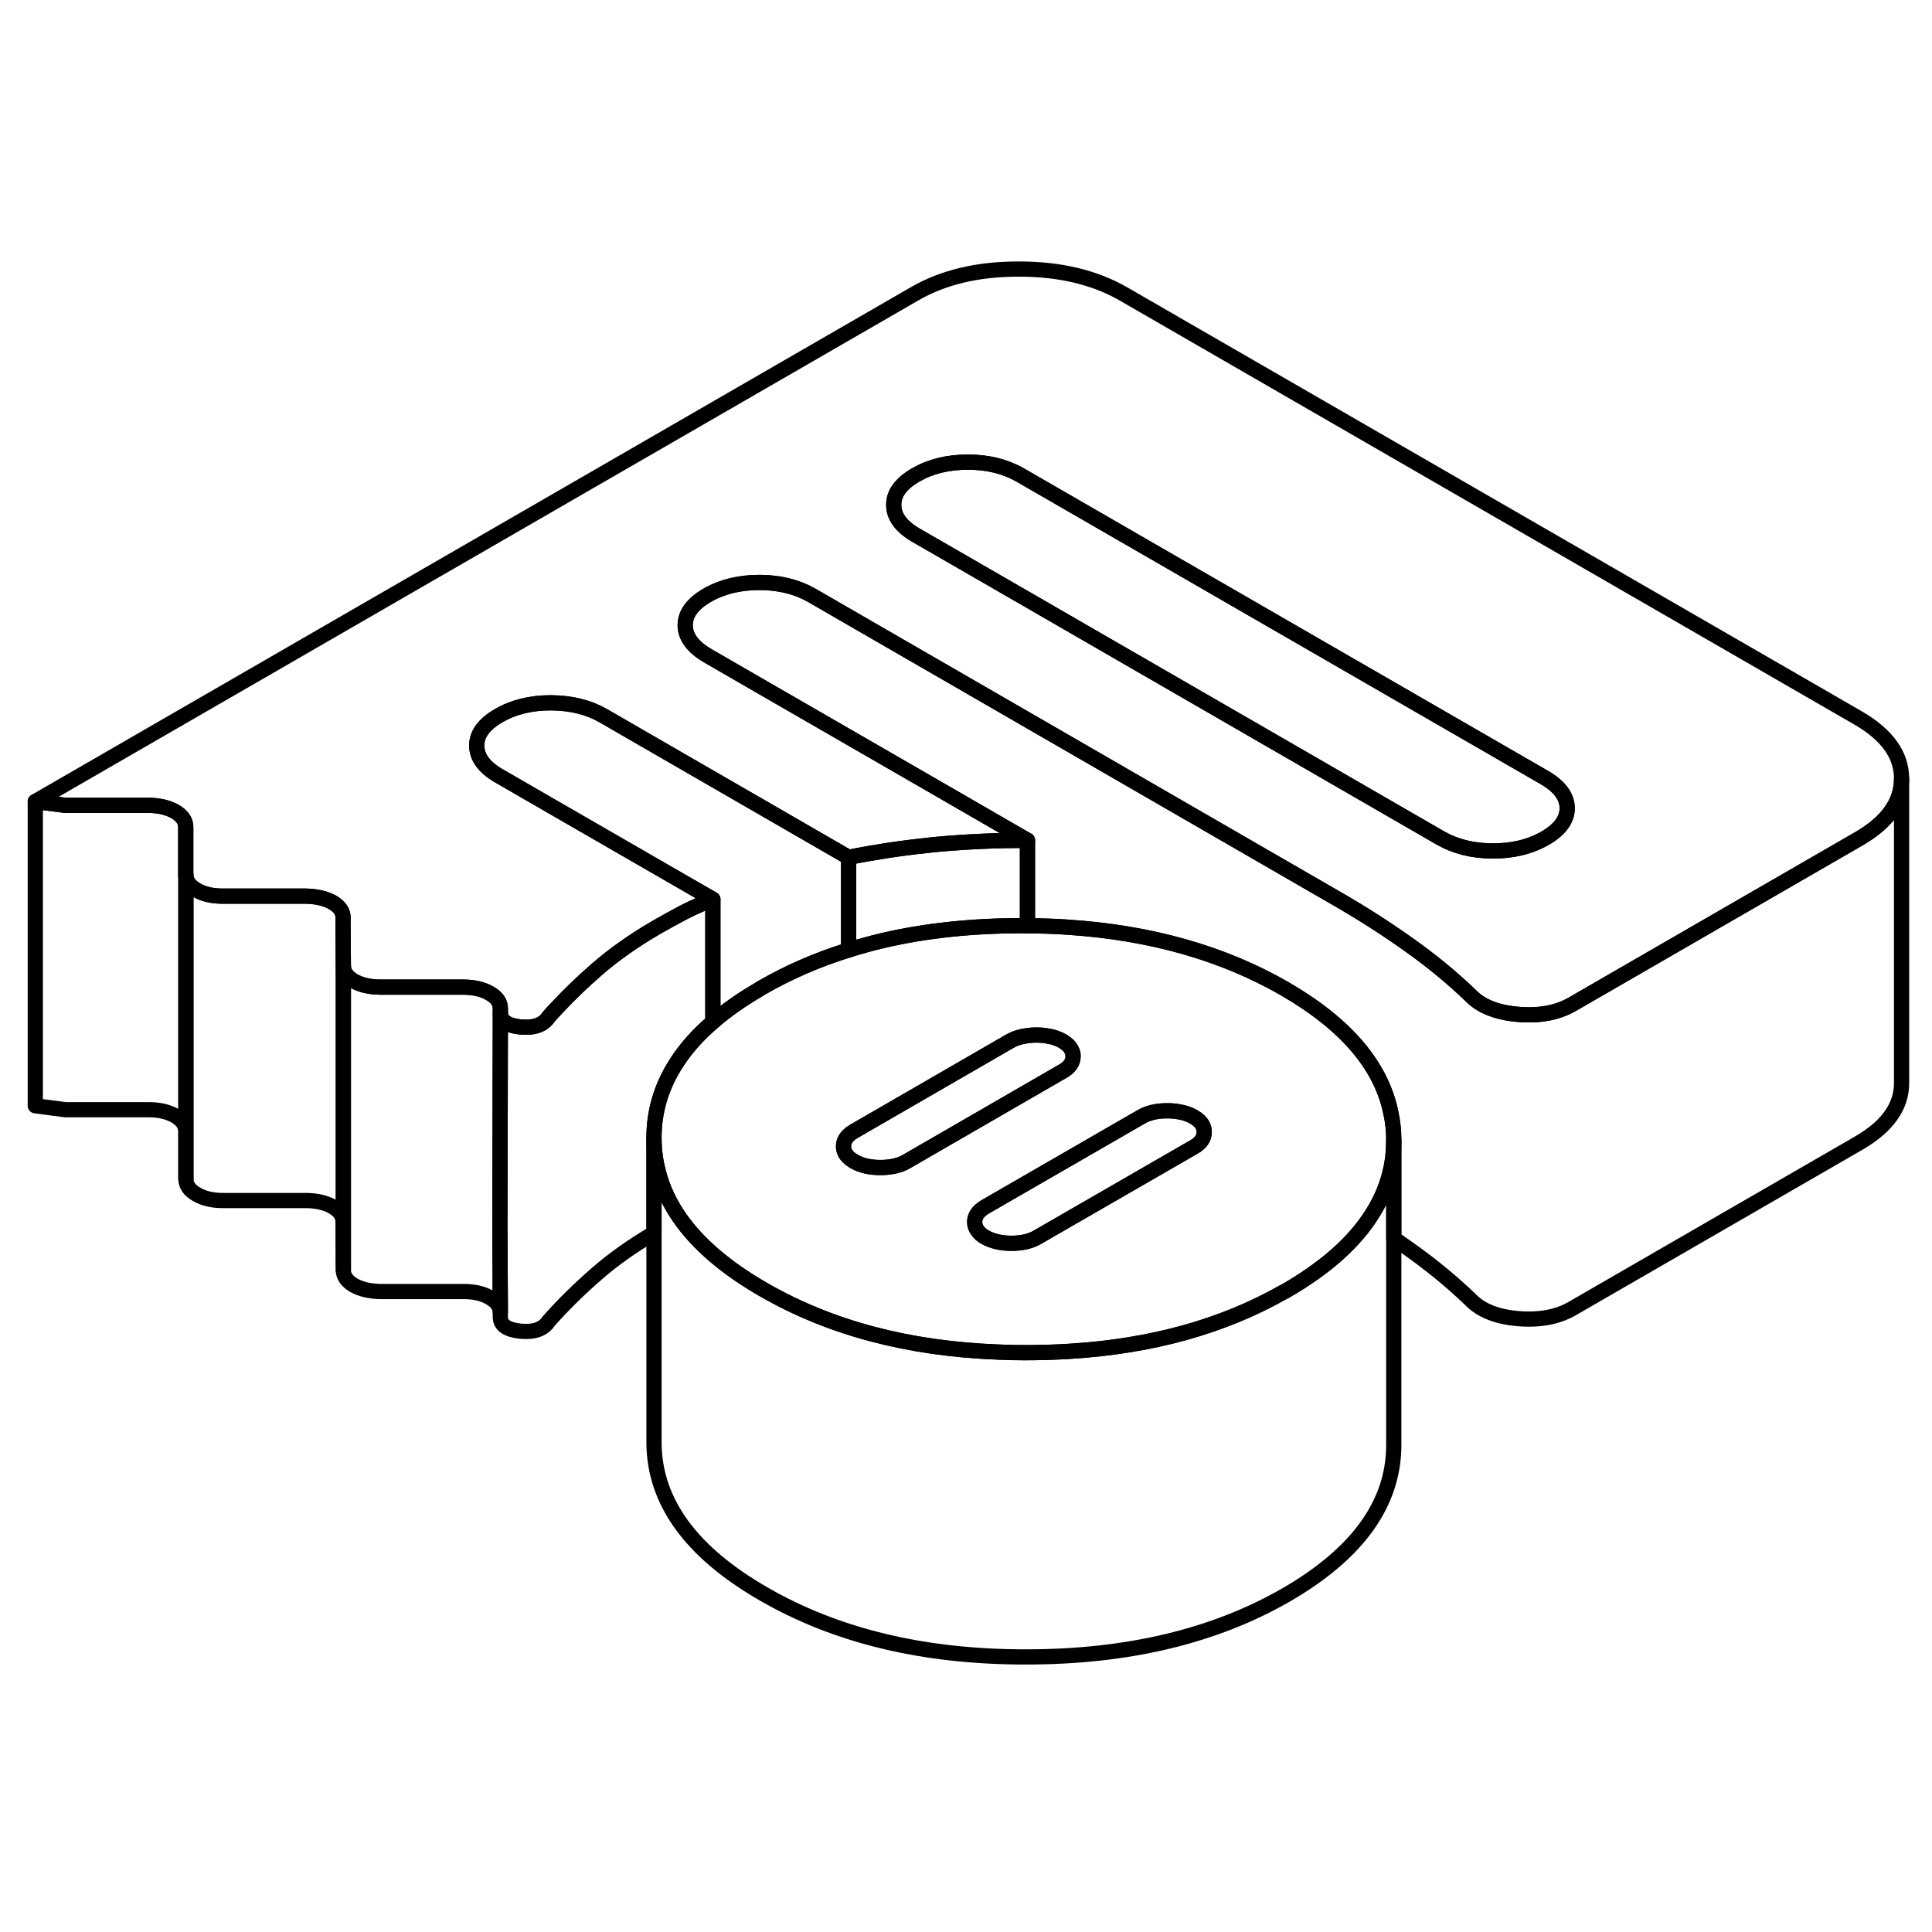 <svg width="48" height="48" viewBox="0 0 127 96" fill="none" xmlns="http://www.w3.org/2000/svg" stroke-width="1px"
     stroke-linecap="round" stroke-linejoin="round">
    <path d="M46.69 43.518C46.62 43.558 46.56 43.588 46.49 43.628C46.281 43.748 46.1 43.868 45.94 43.998C46.23 43.868 46.54 43.748 46.86 43.618L46.69 43.518Z" stroke="currentColor" stroke-linejoin="round"/>
    <path d="M122.15 31.698L73.88 3.838C71.98 2.738 69.691 2.188 67.001 2.188C64.3 2.178 62.02 2.718 60.13 3.808L2.32 37.188L4.291 37.438H9.791C10.48 37.448 11.05 37.588 11.511 37.848C11.97 38.118 12.2 38.448 12.21 38.848V42.018C12.23 42.418 12.46 42.748 12.92 43.008C13.38 43.278 13.95 43.408 14.64 43.408H20.14C20.82 43.428 21.4 43.558 21.86 43.818C22.32 44.088 22.55 44.418 22.55 44.818V45.508L22.57 47.988C22.57 48.388 22.8 48.718 23.261 48.988C23.721 49.248 24.291 49.378 24.98 49.388H30.48C31.171 49.398 31.74 49.528 32.2 49.798C32.66 50.058 32.89 50.388 32.89 50.788V51.088C32.89 51.218 32.92 51.338 32.98 51.438C33.151 51.758 33.56 51.938 34.23 52.008C35.12 52.088 35.73 51.868 36.07 51.338C36.26 51.128 36.44 50.918 36.64 50.718C37.45 49.848 38.321 49.018 39.24 48.218C40.38 47.228 41.69 46.308 43.17 45.448C43.8 45.088 44.401 44.758 44.971 44.458C45.281 44.298 45.6 44.148 45.94 43.998C46.1 43.868 46.281 43.748 46.49 43.628C46.56 43.588 46.62 43.558 46.69 43.518L36.34 37.548L32.81 35.508C31.83 34.948 31.34 34.278 31.34 33.518C31.33 32.758 31.82 32.098 32.791 31.538C33.761 30.978 34.901 30.698 36.221 30.698C37.541 30.708 38.68 30.988 39.66 31.548L43.19 33.588L55.781 40.858C57.471 40.518 59.18 40.258 60.9 40.078C61.15 40.048 61.41 40.018 61.66 39.998C63.64 39.818 65.6 39.738 67.54 39.738L60.39 35.608L50.041 29.638L46.511 27.598C45.541 27.028 45.05 26.368 45.041 25.608C45.041 24.848 45.52 24.188 46.49 23.628C47.461 23.068 48.61 22.788 49.92 22.788C51.23 22.788 52.39 23.078 53.37 23.638L56.9 25.678L87.84 43.548C89.51 44.508 91.09 45.518 92.58 46.578C94.08 47.638 95.43 48.748 96.64 49.908C97.33 50.638 98.38 51.058 99.781 51.178C101.191 51.298 102.38 51.078 103.35 50.518L111.73 45.678L122.19 39.638C124.06 38.558 125 37.238 125 35.698V35.678C125 34.118 124.04 32.798 122.15 31.698ZM101.57 39.598C101.5 39.638 101.44 39.668 101.37 39.708C100.44 40.198 99.36 40.438 98.14 40.438C96.82 40.438 95.67 40.148 94.69 39.588L64.781 22.318L60.221 19.688C59.24 19.118 58.751 18.458 58.751 17.698C58.74 16.938 59.23 16.278 60.2 15.718C61.17 15.158 62.31 14.878 63.63 14.878C64.95 14.878 66.09 15.168 67.07 15.728L101.55 35.628C102.52 36.198 103.011 36.858 103.021 37.618C103.021 38.378 102.54 39.038 101.57 39.598Z" stroke="currentColor" stroke-linejoin="round"/>
    <path d="M103.02 37.617C103.02 38.377 102.54 39.037 101.57 39.597C101.5 39.637 101.44 39.667 101.37 39.708C100.44 40.197 99.36 40.437 98.14 40.437C96.82 40.437 95.67 40.148 94.69 39.587L64.78 22.317L60.22 19.687C59.24 19.117 58.75 18.457 58.75 17.697C58.74 16.937 59.23 16.277 60.2 15.717C61.17 15.158 62.31 14.877 63.63 14.877C64.95 14.877 66.09 15.167 67.07 15.727L101.55 35.627C102.52 36.197 103.01 36.857 103.02 37.617Z" stroke="currentColor" stroke-linejoin="round"/>
    <path d="M125 35.698V55.678C125.01 57.228 124.07 58.548 122.19 59.638L103.35 70.518C102.38 71.078 101.191 71.298 99.781 71.178C98.38 71.058 97.33 70.638 96.64 69.908C95.43 68.748 94.08 67.638 92.58 66.578C92.26 66.348 91.94 66.128 91.62 65.908V59.428C91.62 58.838 91.56 58.268 91.44 57.708C90.82 54.568 88.49 51.828 84.44 49.488C80.39 47.158 75.64 45.808 70.2 45.448C69.33 45.388 68.451 45.358 67.54 45.358V39.738L60.39 35.608L50.041 29.638L46.511 27.598C45.541 27.028 45.05 26.368 45.041 25.608C45.041 24.848 45.52 24.188 46.49 23.628C47.461 23.068 48.61 22.788 49.92 22.788C51.23 22.788 52.39 23.078 53.37 23.638L56.9 25.678L87.84 43.548C89.51 44.508 91.09 45.518 92.58 46.578C94.08 47.638 95.43 48.748 96.64 49.908C97.33 50.638 98.38 51.058 99.781 51.178C101.191 51.298 102.38 51.078 103.35 50.518L111.73 45.678L122.19 39.638C124.06 38.558 125 37.238 125 35.698Z" stroke="currentColor" stroke-linejoin="round"/>
    <path d="M67.54 39.738V45.358C67.441 45.348 67.331 45.348 67.231 45.348C63.92 45.348 60.85 45.668 58.031 46.328C57.261 46.508 56.511 46.718 55.781 46.948V40.858C57.471 40.518 59.18 40.258 60.9 40.078C61.15 40.048 61.41 40.018 61.66 39.998C63.64 39.818 65.6 39.738 67.54 39.738Z" stroke="currentColor" stroke-linejoin="round"/>
    <path d="M70.54 53.928C70.54 54.328 70.32 54.658 69.86 54.918L67.54 56.258L64.531 57.998L60.93 60.078L59.58 60.858C59.13 61.118 58.55 61.248 57.87 61.248C57.19 61.248 56.61 61.118 56.15 60.848C56.12 60.848 56.1 60.818 56.08 60.798C55.96 60.738 55.861 60.658 55.781 60.578C55.56 60.368 55.45 60.128 55.45 59.858C55.45 59.588 55.56 59.338 55.781 59.128C55.87 59.038 55.99 58.948 56.13 58.868L61.08 56.008L66.41 52.928C66.73 52.748 67.111 52.628 67.54 52.578C67.731 52.548 67.92 52.538 68.13 52.538C68.4 52.538 68.66 52.558 68.89 52.608C69.25 52.658 69.57 52.778 69.85 52.938C70.12 53.098 70.32 53.278 70.42 53.488C70.5 53.618 70.54 53.768 70.54 53.928Z" stroke="currentColor" stroke-linejoin="round"/>
    <path d="M91.44 57.708C90.82 54.568 88.49 51.828 84.44 49.488C80.39 47.158 75.64 45.808 70.2 45.448C69.33 45.388 68.45 45.358 67.54 45.358C67.44 45.348 67.33 45.348 67.23 45.348C63.92 45.348 60.85 45.668 58.03 46.328C57.26 46.508 56.51 46.718 55.78 46.948C53.74 47.578 51.84 48.408 50.07 49.428C50 49.468 49.94 49.508 49.88 49.548C48.73 50.218 47.72 50.928 46.86 51.678C45.88 52.518 45.09 53.408 44.49 54.338C43.48 55.888 42.98 57.548 42.99 59.338C42.99 60.098 43.09 60.828 43.28 61.548C43.55 62.608 44.03 63.628 44.71 64.598C45.91 66.298 47.73 67.858 50.18 69.268C50.21 69.288 50.24 69.298 50.27 69.318C54.6 71.798 59.71 73.158 65.63 73.378C66.2 73.408 66.79 73.418 67.38 73.418C68.38 73.418 69.37 73.388 70.32 73.328C75.7 72.998 80.37 71.698 84.36 69.438C84.43 69.408 84.49 69.378 84.55 69.338C86.93 67.958 88.71 66.438 89.88 64.778C91.04 63.148 91.62 61.388 91.62 59.478V59.428C91.62 58.838 91.56 58.268 91.44 57.708ZM59.58 60.858C59.13 61.118 58.55 61.248 57.87 61.248C57.19 61.248 56.61 61.118 56.15 60.848C56.12 60.848 56.1 60.818 56.08 60.798C55.96 60.738 55.86 60.658 55.78 60.578C55.56 60.368 55.45 60.128 55.45 59.858C55.45 59.588 55.56 59.338 55.78 59.128C55.87 59.038 55.99 58.948 56.13 58.868L61.08 56.008L66.41 52.928C66.73 52.748 67.11 52.628 67.54 52.578C67.73 52.548 67.92 52.538 68.13 52.538C68.4 52.538 68.66 52.558 68.89 52.608C69.25 52.658 69.57 52.778 69.85 52.938C70.12 53.098 70.32 53.278 70.42 53.488C70.5 53.618 70.54 53.768 70.54 53.928C70.54 54.328 70.32 54.658 69.86 54.918L67.54 56.258L64.53 57.998L60.93 60.078L59.58 60.858ZM78.48 59.898L68.96 65.388L68.2 65.828C67.74 66.098 67.17 66.228 66.49 66.228C65.81 66.228 65.22 66.088 64.76 65.828C64.55 65.708 64.39 65.578 64.29 65.428C64.14 65.248 64.07 65.048 64.07 64.828C64.07 64.438 64.3 64.108 64.75 63.838L75.03 57.908C75.49 57.648 76.06 57.508 76.75 57.518C77.03 57.518 77.28 57.538 77.52 57.588C77.88 57.648 78.19 57.758 78.47 57.918C78.75 58.078 78.94 58.258 79.05 58.468C79.12 58.608 79.16 58.748 79.16 58.908C79.16 59.308 78.94 59.638 78.48 59.898Z" stroke="currentColor" stroke-linejoin="round"/>
    <path d="M79.16 58.907C79.16 59.307 78.941 59.638 78.481 59.898L68.96 65.388L68.2 65.828C67.74 66.098 67.171 66.228 66.49 66.228C65.811 66.228 65.221 66.088 64.76 65.828C64.55 65.708 64.391 65.578 64.29 65.428C64.141 65.248 64.07 65.048 64.07 64.828C64.07 64.438 64.3 64.108 64.751 63.838L75.031 57.907C75.49 57.648 76.061 57.508 76.751 57.518C77.031 57.518 77.281 57.538 77.52 57.588C77.88 57.648 78.191 57.758 78.471 57.918C78.751 58.078 78.94 58.258 79.05 58.468C79.12 58.608 79.16 58.748 79.16 58.907Z" stroke="currentColor" stroke-linejoin="round"/>
    <path d="M12.22 42.017V62.017V58.847C12.2 58.447 11.97 58.117 11.511 57.847C11.05 57.587 10.48 57.447 9.791 57.447H4.291L2.32 57.188V37.188L4.291 37.438H9.791C10.48 37.447 11.05 37.587 11.511 37.847C11.97 38.117 12.2 38.447 12.21 38.847V42.017H12.22Z" stroke="currentColor" stroke-linejoin="round"/>
    <path d="M55.78 40.858V46.948C53.74 47.578 51.84 48.408 50.07 49.428C50 49.468 49.94 49.508 49.88 49.548C48.73 50.218 47.72 50.928 46.86 51.678V43.618L46.69 43.518L36.34 37.548L32.81 35.508C31.83 34.948 31.34 34.278 31.34 33.518C31.33 32.758 31.82 32.098 32.79 31.538C33.76 30.978 34.9 30.698 36.22 30.698C37.54 30.708 38.68 30.988 39.66 31.548L43.19 33.588L55.78 40.858Z" stroke="currentColor" stroke-linejoin="round"/>
    <path d="M22.57 47.987V67.987L22.55 64.818C22.55 64.418 22.32 64.088 21.86 63.818C21.4 63.558 20.82 63.428 20.14 63.417H14.64C13.95 63.417 13.38 63.278 12.92 63.008C12.46 62.748 12.23 62.418 12.22 62.018V42.018C12.23 42.418 12.46 42.748 12.92 43.008C13.38 43.278 13.95 43.407 14.64 43.407H20.14C20.82 43.428 21.4 43.558 21.86 43.818C22.32 44.088 22.55 44.418 22.55 44.818V45.508L22.57 47.987Z" stroke="currentColor" stroke-linejoin="round"/>
    <path d="M91.62 59.478V79.428C91.64 83.298 89.28 86.598 84.55 89.338C79.81 92.068 74.09 93.428 67.38 93.418C60.68 93.418 54.95 92.028 50.18 89.268C45.41 86.518 43.011 83.208 42.99 79.338V59.338C42.99 60.098 43.09 60.828 43.281 61.548C43.55 62.608 44.03 63.628 44.71 64.598C45.91 66.298 47.73 67.858 50.18 69.268C50.21 69.288 50.24 69.298 50.27 69.318C54.6 71.798 59.71 73.158 65.63 73.378C66.2 73.408 66.79 73.418 67.38 73.418C68.38 73.418 69.37 73.388 70.32 73.328C75.7 72.998 80.37 71.698 84.36 69.438C84.43 69.408 84.49 69.378 84.55 69.338C86.93 67.958 88.71 66.438 89.88 64.778C91.04 63.148 91.62 61.388 91.62 59.478Z" stroke="currentColor" stroke-linejoin="round"/>
    <path d="M46.86 43.618V51.678C45.88 52.518 45.09 53.408 44.49 54.338C43.48 55.888 42.98 57.548 42.99 59.338V65.558C41.581 66.388 40.331 67.268 39.24 68.218C38.1 69.208 37.04 70.248 36.07 71.338C35.73 71.868 35.12 72.088 34.23 72.008C33.34 71.918 32.9 71.618 32.89 71.088V70.738L32.86 65.188V65.078L32.89 51.488V51.088C32.89 51.218 32.92 51.338 32.98 51.438C33.151 51.758 33.56 51.938 34.23 52.008C35.12 52.088 35.73 51.868 36.07 51.338C36.26 51.128 36.44 50.918 36.64 50.718C37.45 49.848 38.321 49.018 39.24 48.218C40.38 47.228 41.69 46.308 43.17 45.448C43.8 45.088 44.401 44.758 44.971 44.458C45.281 44.298 45.6 44.148 45.94 43.998C46.23 43.868 46.54 43.748 46.86 43.618Z" stroke="currentColor" stroke-linejoin="round"/>
    <path d="M32.89 50.788V51.488L32.86 65.078V65.188L32.89 70.738C32.87 70.358 32.64 70.058 32.2 69.798C31.74 69.528 31.171 69.398 30.48 69.398H24.98C24.291 69.378 23.721 69.248 23.261 68.988C22.8 68.718 22.57 68.388 22.57 67.988V47.988C22.57 48.388 22.8 48.718 23.261 48.988C23.721 49.248 24.291 49.378 24.98 49.388H30.48C31.171 49.398 31.74 49.528 32.2 49.798C32.66 50.058 32.89 50.388 32.89 50.788Z" stroke="currentColor" stroke-linejoin="round"/>
</svg>